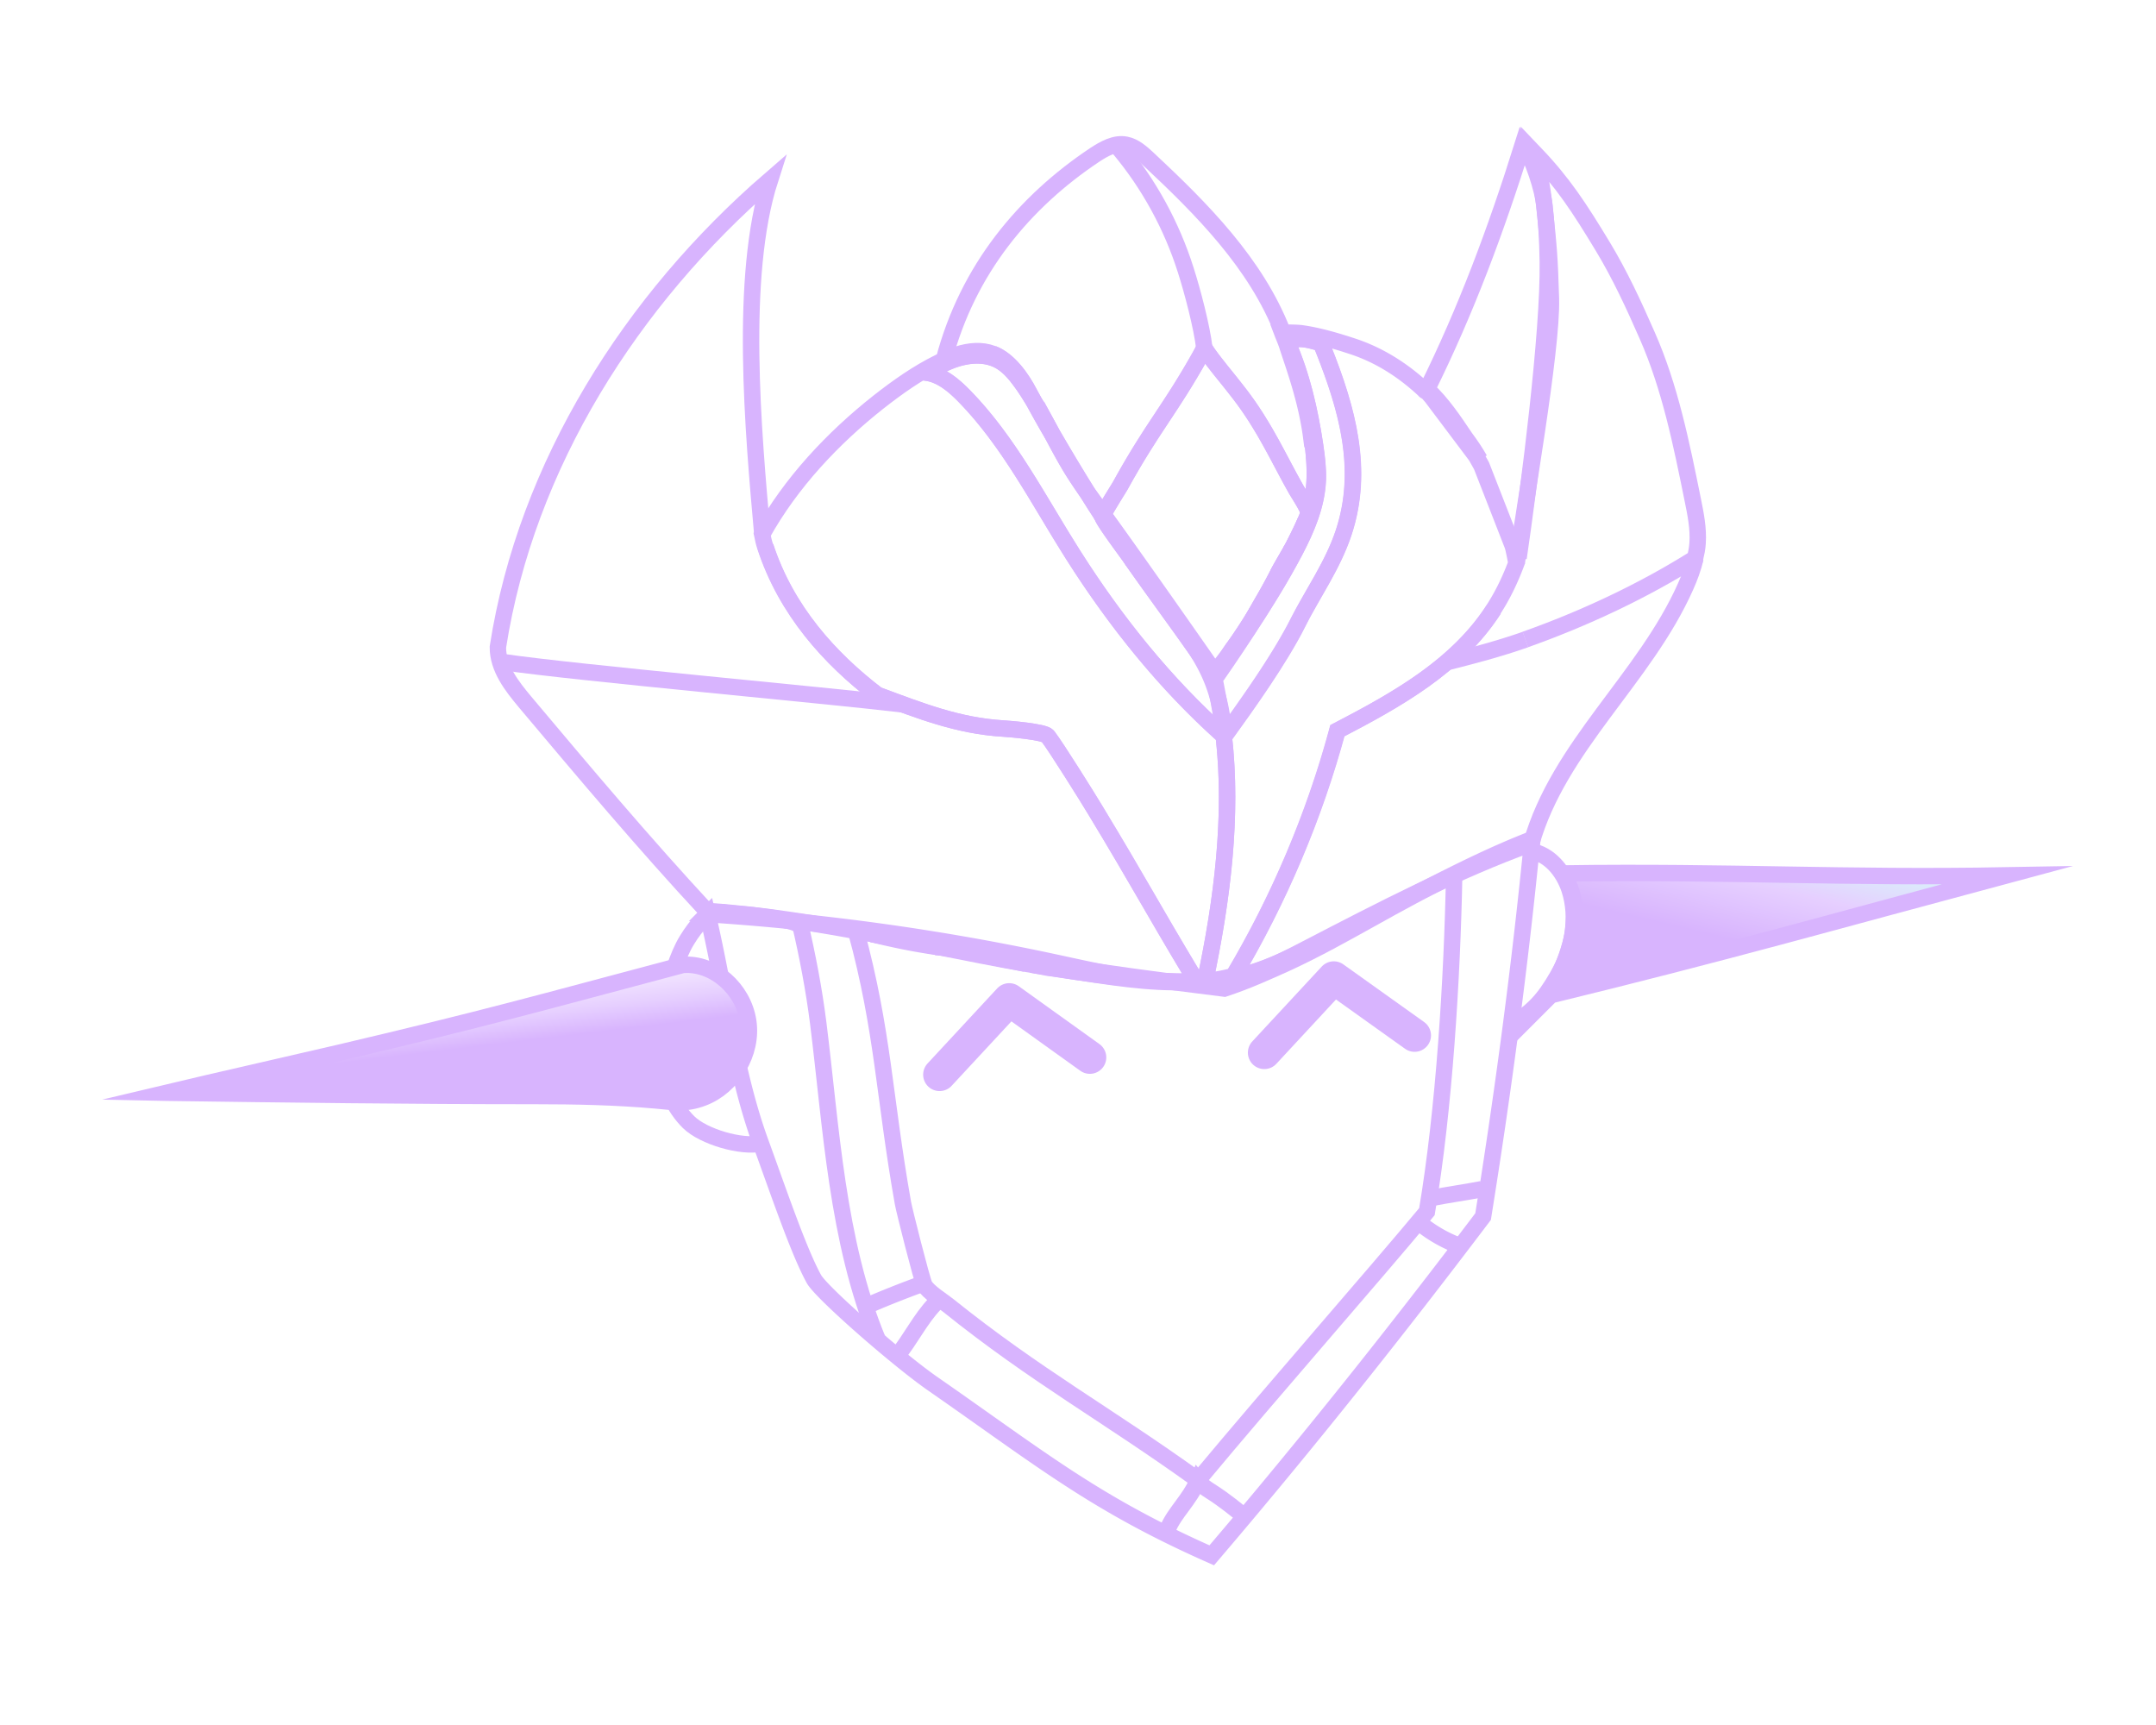 <svg xmlns="http://www.w3.org/2000/svg" id="svg78" width="500" height="400" fill="none" version="1.1" viewBox="0 0 500 400" class="animate-float absolute left-20 top-20 hidden w-[250px] text-purple-500 opacity-50 md:block"><g id="g53" clip-path="url(#clip0_105_14127)" filter="url(#filter0_dddddd_105_14127)"><path id="path1" fill="url(#paint0_linear_105_14127)" stroke-width="3.809" d="M359.676 230.76c39.31-9.56 66.509-17.293 105.591-27.768-38.282.685-64.528-.877-103.649-.343 2.515 4.228 2.134 9.637 1.6 14.589-.533 4.914-1.371 10.247-3.542 13.523"></path><path id="path2" stroke="#d8b4fe" stroke-miterlimit="10" stroke-width="3.809" d="M359.676 230.76c39.31-9.56 66.509-17.293 105.591-27.768-38.282.685-63.652-.99-102.772-.458 3.047 5.22 2.857 8.495 2.323 13.447-.266 2.247-1.714 6.933-2.857 9.066-1.638 2.971-1.104 3.923-2.285 5.714z"></path><path id="path3" stroke="#d8b4fe" stroke-miterlimit="10" stroke-width="3.809" d="M349.924 238.074c5.638-3.618 8-6.018 11.39-11.922s4.8-13.333 2.666-19.885c-1.41-4.266-4.647-8.19-8.913-8.875-.305-.038-.686-.076-.953.114-.304.19-.419.572-.495.876"></path><path id="path4" stroke="#d8b4fe" stroke-miterlimit="10" stroke-width="3.809" d="M355.371 194.611c-2.818 28.912-6.818 58.815-11.427 87.498-20.265 26.817-41.178 53.062-62.929 78.546-27.045-11.96-39.31-22.131-64.68-39.768-8.266-5.752-25.827-21.141-27.579-24.303-3.58-6.476-8.418-20.836-12.304-31.464-6.133-16.76-8.075-34.854-12.38-53.139a554 554 0 0 1 80.603 11.2c14.17 3.047 28.874 6.666 42.93 3.123 5.905-1.486 11.466-4.19 16.951-6.857 16.799-8.151 34.398-18.55 50.74-24.836z"></path><path id="path5" stroke="#d8b4fe" stroke-miterlimit="10" stroke-width="3.809" d="M337.24 202.953c-.458 23.96-2.324 54.434-6.324 78.013-13.256 15.923-35.083 40.683-53.062 62.243-21.218-15.275-37.635-24.189-57.938-40.492-1.372-1.105-4.724-3.162-5.524-4.724-.647-1.295-4.761-17.598-4.99-19.046-4.419-24.912-4.533-39.692-10.894-63.118 28.264 5.6 56.719 9.865 85.44 13.408 5.067-1.676 9.943-3.847 14.78-6.057 12.99-6.018 25.522-14.208 38.511-20.227z"></path><path id="path6" stroke="#d8b4fe" stroke-miterlimit="10" stroke-width="3.809" d="M185.48 213.962c1.79 7.657 3.276 15.39 4.267 23.198 3.009 23.922 4.304 50.587 13.865 73.632"></path><path id="path7" stroke="#d8b4fe" stroke-miterlimit="10" stroke-width="3.809" d="M185.709 214.914c-.8-1.523-7.124-2.17-11.314-2.704-1.447-.19-5.675-.42-6.59-.648-4.342.648-6.17 2.667-8.494 6.438-2.21 3.542-3.886 9.37-4.99 14.018-1.181 4.876-1.676 10.018-.914 15.008s2.856 9.79 6.285 13.18c3.428 3.39 12.265 5.942 16.798 4.952"></path><path id="path8" fill="url(#paint1_linear_105_14127)" stroke-width="3.809" d="M38.635 253.388c27.502.38 56.72.761 85.25.761 9.485 0 18.894.19 28.303 1.029 4 .343 6.78.952 10.856-.61 6.818-2.59 11.618-10.323 10.475-17.789s-7.961-13.599-15.16-13.027c-34.283 9.104-45.064 12.227-79.575 20.341-4.8 1.143-31.236 7.161-40.187 9.295z"></path><path id="path9" stroke="#d8b4fe" stroke-miterlimit="10" stroke-width="3.809" d="M38.635 253.388c27.502.38 56.72.761 85.25.761 9.485 0 18.894.19 28.303 1.029 4 .343 6.78.952 10.856-.61 6.818-2.59 11.618-10.323 10.475-17.789s-7.961-13.599-15.16-13.027c-34.283 9.104-45.064 12.227-79.575 20.341-4.8 1.143-31.236 7.161-40.187 9.295z"></path><path id="path10" stroke="#d8b4fe" stroke-miterlimit="10" stroke-width="3.809" d="M270.765 354.659c1.676-4.038 4.994-6.65 7.05-11.412 2.358 2.857 1.992 1.272 10.095 7.823"></path><path id="path11" stroke="#d8b4fe" stroke-miterlimit="10" stroke-width="3.809" d="M201.593 302.565a224 224 0 0 1 11.809-4.686"></path><path id="path12" stroke="#d8b4fe" stroke-miterlimit="10" stroke-width="3.809" d="M216.83 302.298c-3.466 3.619-5.676 8.342-8.875 12.227"></path><path id="path13" stroke="#d8b4fe" stroke-miterlimit="10" stroke-width="3.809" d="M329.85 284.09a32.2 32.2 0 0 0 8.494 4.761"></path><path id="path14" stroke="#d8b4fe" stroke-miterlimit="10" stroke-width="3.809" d="M332.083 277.767c3.505-.686 8.09-1.334 11.594-2.02"></path><path id="path15" stroke="#d8b4fe" stroke-linecap="round" stroke-linejoin="round" stroke-width="7.618" d="m293.205 244.093 16.113-17.37 18.741 13.37"></path><path id="path16" stroke="#d8b4fe" stroke-linecap="round" stroke-linejoin="round" stroke-width="7.618" d="m217.897 249.197 16.15-17.408 18.704 13.409"></path><path id="path17" stroke="#d8b4fe" stroke-miterlimit="10" stroke-width="3.809" d="M352.172 129.397c2.4-16.38 7.047-52.186 6.78-68.756-.076-5.066-.343-9.256-.8-13.18-.343-3.2-2.59-10.856-4.99-13.98-6.285 20.037-13.18 38.511-22.208 56.758 3.467 3.237 6.133 7.2 8.838 11.237 1.219 1.638 2.361 3.314 3.352 5.066"></path><path id="path18" stroke="#d8b4fe" stroke-miterlimit="10" stroke-width="3.809" d="M244.218 224.552c1.41.19 2.781.419 4.152.61a387 387 0 0 1-9.218-1.486c1.714.304 3.428.647 5.066.876z"></path><path id="path19" stroke="#d8b4fe" stroke-miterlimit="10" stroke-width="3.809" d="M279.53 227.447c.266 0 .571 0 .838-.076h.228c-.342 0-.685.038-1.066.076z"></path><path id="path20" stroke="#d8b4fe" stroke-miterlimit="10" stroke-width="3.809" d="M304.252 101.362c.533 4.037.914 8.113.457 12.151-.267 2.095-.762 4.038-1.41 5.942-.114.343-.266.724-.495 1.22-.99 2.475-2.171 4.837-3.504 7.16a5 5 0 0 1-.305.534c-.038.076-.076.114-.114.19-.838 1.486-1.714 3.01-2.553 4.533-.647 1.334-.685 1.638-3.352 6.133a8 8 0 0 1-.457.762c-.228.42-.495.876-.723 1.295-1.448 2.514-3.315 5.79-5.714 8.876-1.524 1.942-2.514 4.38-3.886 6.437 7.085-10.475 12.723-18.55 18.094-28.797 2.667-5.105 5.028-10.59 5.295-16.38.114-2.705-.229-5.371-.61-8.038-1.219-8.19-3.085-16.341-6.4-23.883 1.639-1.372 4.039-.953 6.4-.305.458.114.953.267 1.296.61.304.304.457.685.609 1.104 5.638 14.17 9.485 28.15 4.685 42.663-2.476 7.466-7.009 13.79-10.665 20.951-4.457 8.723-11.695 18.78-16.99 26.17 0 0-.076-.077-.114-.077 2.133 18.78-.38 38.169-4.304 56.796h.38c.23 0 .458 0 .686-.038 1.829-.19 3.62-.572 5.448-1.029 10.59-17.789 18.779-37.178 24.112-56.91 13.637-7.085 27.77-14.932 36.264-28.15 2.17-3.352 3.885-6.97 5.294-10.742-.266-1.295-.495-2.628-.838-3.923l-7.237-18.551c-.42-.8-.876-1.562-1.295-2.324L332.02 92.067l-1.029-1.18s-.647-.267-.61-.382c-4.875-4.57-10.436-8.151-16.722-10.208-3.694-1.22-7.96-2.476-11.808-3.01-.762-.114-2.362-.152-4.495-.152.419 1.105.914 2.171 1.257 3.314 1.371 4.266 4.38 12.304 5.485 20.95z"></path><path id="path21" stroke="#d8b4fe" stroke-miterlimit="10" stroke-width="3.809" d="M252.18 114.237a516 516 0 0 1-8.19-13.637c1.562 2.933 3.123 5.866 4.876 8.685a112 112 0 0 0 3.314 4.952z"></path><path id="path22" stroke="#d8b4fe" stroke-miterlimit="10" stroke-width="3.809" d="M263.15 227.028c-4-.381-7.961-.876-11.96-1.448 9.484 1.448 18.55 2.78 28.34 1.867-5.447.38-10.97.114-16.38-.42z"></path><path id="path23" stroke="#d8b4fe" stroke-miterlimit="10" stroke-width="3.809" d="M217.706 219.638h.153a1908 1908 0 0 0-15.694-3.048c4.761 1.143 9.37 2.172 15.541 3.048z"></path><path id="path24" stroke="#d8b4fe" stroke-miterlimit="10" stroke-width="3.809" d="M203.422 161.128c9.98 3.695 18.627 7.162 29.216 7.81 1.257.075 9.523.723 10.323 1.751 1.981 2.553 9.371 14.4 11.085 17.256 10.285 17.027 12.609 21.675 22.665 38.435.686.8 1.752.99 2.78 1.029 3.924-18.666 6.438-38.016 4.305-56.796-13.523-12.075-25.065-26.398-34.93-41.977-8.038-12.647-14.933-26.322-25.332-36.912-2.438-2.476-5.256-4.837-8.609-5.333 3.314-1.904 5.829-3.085 8.533-3.657 2.667-.57 5.562-.495 8.038.762 2.17 1.105 3.847 3.086 5.294 5.067 1.067 1.447 2.02 2.97 2.972 4.533-.343-.61-.686-1.296-.99-1.829-1.867-3.619-4.839-7.77-8.533-9.218-2.553-.99-5.448-.724-8.19.152-1.448.572-2.933 1.143-4.343 1.867-4.952 2.438-9.523 5.675-13.903 9.104-10.628 8.38-20.418 18.78-27.046 30.74.19.952.381 1.867.686 2.78 4.837 14.819 14.894 25.942 25.94 34.398z"></path><path id="path25" stroke="#d8b4fe" stroke-miterlimit="10" stroke-width="3.809" d="M297.51 77.097c-6.21-16.037-18.818-28.645-31.236-40.264-1.524-1.409-3.162-2.895-5.18-3.276-2.553-.495-5.067.953-7.276 2.4-16.19 10.818-29.37 26.398-34.931 47.54.99-.496 2.095-.953 3.2-1.296"></path><path id="path26" stroke="#d8b4fe" stroke-miterlimit="10" stroke-width="3.809" d="M274.997 62.66c-3.276-10.361-8.57-20.037-15.466-28.226 6.895 8.228 12.19 17.865 15.466 28.226zm0 0c1.524 4.761 3.733 13.104 4.304 18.094"></path><path id="path27" stroke="#d8b4fe" stroke-miterlimit="10" stroke-width="3.809" d="M278.501 82.201c.267-.495.534-.952.8-1.447 2.4 3.618 4.838 6.247 8.19 10.627 5.866 7.619 9.028 14.933 13.18 22.246.419.724 2.857 4.419 2.78 5.257 0 .114-.076.343-.152.61.648-1.905 1.181-3.848 1.41-5.943.495-4.038.076-8.114-.457-12.151-1.105-8.647-4.114-16.685-5.486-20.951"></path><path id="path28" stroke="#d8b4fe" stroke-miterlimit="10" stroke-width="3.809" d="M298.88 128.597c-1.523 2.59-2.17 3.734-2.552 4.533.838-1.523 1.715-3.047 2.553-4.533z"></path><path id="path29" stroke="#d8b4fe" stroke-miterlimit="10" stroke-width="3.809" d="M230.277 82.049c3.695 1.41 6.666 5.6 8.532 9.218.267.533.648 1.22.99 1.829 1.486 2.437 2.858 4.99 4.229 7.504 2.628 4.533 5.6 9.485 8.19 13.637 1.18 1.714 2.438 3.39 3.657 5.066.685-1.524 3.656-6.133 3.923-6.628 7.504-13.637 11.504-17.522 18.741-30.474"></path><path id="path30" stroke="#d8b4fe" stroke-miterlimit="10" stroke-width="3.809" d="M302.804 120.712c-.952 2.248-2.743 5.752-3.504 7.162 1.295-2.362 2.514-4.724 3.504-7.162z"></path><path id="path31" stroke="#d8b4fe" stroke-miterlimit="10" stroke-width="3.809" d="M280.596 227.37h.115-.077z"></path><path id="path32" stroke="#d8b4fe" stroke-miterlimit="10" stroke-width="3.809" d="M237.743 223.447c-6.628-1.257-13.714-2.895-19.884-3.81 6.628 1.334 13.256 2.63 19.884 3.81z"></path><path id="path33" stroke="#d8b4fe" stroke-miterlimit="10" stroke-width="3.809" d="M116.838 153.548c16.265 2.4 75.042 7.694 92.526 9.79"></path><path id="path34" stroke="#d8b4fe" stroke-miterlimit="10" stroke-width="3.809" d="M176.795 123.912c-2.095-23.579-5.409-59.767 1.79-82.24-32.035 27.73-56.528 66.051-63.118 108.371-.038 4.914 3.238 9.066 6.323 12.761 13.713 16.304 27.426 32.607 42.092 48.415 12.875.877 25.598 2.934 38.283 5.333"></path><path id="path35" stroke="#d8b4fe" stroke-miterlimit="10" stroke-width="3.809" d="M286.082 226.342s-.115.19-.153.267c2.02-.381 4-.876 5.98-1.562 3.81-1.295 7.39-3.162 10.971-5.028 17.56-9.104 35.083-18.208 52.225-24.38 6.4-22.626 26.283-38.244 35.806-59.652.953-2.095 1.753-4.304 2.286-6.551"></path><path id="path36" stroke="#d8b4fe" stroke-miterlimit="10" stroke-width="3.809" d="M353.733 148.291c13.752-4.876 27.427-11.313 39.388-18.855.266-1.143.495-2.286.571-3.467.229-3.428-.457-6.818-1.143-10.17-2.628-12.952-5.256-26.017-10.551-38.017-3.124-7.123-6.285-13.98-10.285-20.607-5.447-8.99-9.18-14.742-15.656-21.522.914 4 1.6 7.732 2.057 11.77 1.067 10.018 1.257 11.77 1.562 21.865.343 11.77-6.4 49.52-7.923 61.214"></path><path id="path37" stroke="#d8b4fe" stroke-miterlimit="10" stroke-width="3.809" d="M285.891 226.609h-.114.076z"></path><path id="path38" stroke="#d8b4fe" stroke-miterlimit="10" stroke-width="3.809" d="M202.165 216.59c5.218.99 10.475 2.02 15.694 3.048 6.17.876 13.256 2.552 19.884 3.809.495.076.952.152 1.41.229 3.046.533 6.132 1.028 9.217 1.485.953.153 1.905.305 2.82.42 3.96.57 7.96 1.066 11.96 1.447 5.447.533 10.97.8 16.38.419v-.038c-1.029 0-2.095-.229-2.78-1.029-10.057-16.76-12.38-21.446-22.666-38.435-1.714-2.857-9.104-14.703-11.085-17.256-.8-1.028-9.066-1.676-10.323-1.752-10.59-.647-19.236-4.114-29.216-7.809-11.047-8.456-21.103-19.58-25.941-34.397"></path><path id="path39" stroke="#d8b4fe" stroke-miterlimit="10" stroke-width="3.809" d="M335.563 153.548c5.676-1.41 12.418-3.2 18.208-5.257"></path><path id="path40" stroke="#d8b4fe" stroke-miterlimit="10" stroke-width="3.809" d="M346.458 141.282c-8.495 13.218-22.627 21.065-36.264 28.15-5.333 19.732-13.523 39.083-24.112 56.91"></path><path id="path41" stroke="#d8b4fe" stroke-miterlimit="10" stroke-width="3.809" d="M279.949 227.409h-.381v.038c.343 0 .724-.038 1.066-.076-.228 0-.457.038-.685.038z"></path><path id="path42" stroke="#d8b4fe" stroke-miterlimit="10" stroke-width="3.809" d="M292.557 140.025c.153-.267.305-.533.457-.762 2.629-4.456 2.667-4.8 3.353-6.133a31 31 0 0 0-.838 1.562 200 200 0 0 1-2.934 5.333z"></path><path id="path43" stroke="#d8b4fe" stroke-miterlimit="10" stroke-width="3.809" d="M299.033 128.407s.19-.305.305-.533c-.153.228-.267.495-.42.723.039-.076.077-.114.115-.19z"></path><path id="path44" stroke="#d8b4fe" stroke-miterlimit="10" stroke-width="3.809" d="M286.12 150.196c2.4-3.086 4.266-6.362 5.714-8.876-3.048 5.219-7.2 10.818-5.714 8.876z"></path><path id="path45" stroke="#d8b4fe" stroke-miterlimit="10" stroke-width="3.809" d="M278.501 82.201c.267-.457.534-.952.8-1.447 2.4 3.618 4.838 6.247 8.19 10.627 5.866 7.657 9.028 14.933 13.18 22.246.419.724 2.857 4.419 2.78 5.257 0 .114-.076.343-.152.61-.114.304-.266.723-.495 1.218-.99 2.248-2.743 5.752-3.504 7.162-.153.228-.267.495-.42.723-1.523 2.59-2.17 3.734-2.552 4.533-.266.534-.57 1.029-.838 1.562a285 285 0 0 1-2.933 5.333c-.228.457-.495.876-.723 1.295-3.048 5.219-6.019 9.523-10.095 14.59 0 0-17.141-24.608-25.826-36.53-.038 0-.077-.077-.077-.077.686-1.486 3.657-6.133 3.924-6.628 7.504-13.637 11.504-17.522 18.741-30.474zm0 0c0 .457.077.876.077 1.333"></path><path id="path46" stroke="#d8b4fe" stroke-miterlimit="10" stroke-width="3.809" d="M278.158 151.72c-5.751-8.228-10.284-14.247-15.808-22.17l-.228-.343c-.457-.648-6.476-8.685-6.438-9.447a358 358 0 0 1-3.504-5.485 140 140 0 0 1-3.314-4.952c-1.753-2.819-3.314-5.752-4.876-8.685a217 217 0 0 1-4.228-7.504c-.953-1.562-1.905-3.086-2.972-4.533-1.447-2.02-3.123-3.962-5.294-5.067-2.438-1.257-5.333-1.333-8.038-.761-2.666.571-5.18 1.752-8.533 3.656 3.353.496 6.171 2.857 8.61 5.333 10.398 10.59 17.331 24.265 25.33 36.912 9.905 15.58 21.408 29.902 34.931 41.977-.306-7.004-2.107-13.033-5.714-18.893z"></path><path id="path47" stroke="#d8b4fe" stroke-miterlimit="10" stroke-width="3.809" d="M300.938 144.52c3.656-7.123 8.151-13.447 10.665-20.95 4.838-14.476.953-28.494-4.685-42.664-.152-.38-.343-.8-.61-1.105-.342-.342-.837-.495-1.295-.61-2.361-.647-4.761-1.066-6.399.306 3.314 7.542 5.18 15.694 6.4 23.883.38 2.667.723 5.333.609 8.038-.267 5.828-2.628 11.275-5.295 16.38-5.996 11.481-17.211 27.638-18.665 29.673 0 0 1.752 8.685 2.247 13.104 0 0 .077.076.115.076 5.333-7.39 12.532-17.446 16.989-26.17z"></path><path id="path48" stroke="#d8b4fe" stroke-miterlimit="10" stroke-width="3.809" d="M255.836 119.303a584 584 0 0 1-3.656-5.066c1.295 2.095 2.476 3.961 3.504 5.485 0-.076.076-.229.152-.419z"></path><path id="path49" stroke="#d8b4fe" stroke-miterlimit="10" stroke-width="3.809" d="M278.158 151.72c-4.913-7.695-9.637-13.37-15.808-22.17 5.524 7.961 10.057 13.98 15.808 22.17z"></path><path id="path50" stroke="#d8b4fe" stroke-miterlimit="10" stroke-width="3.809" d="M239.762 93.096a217 217 0 0 0 4.228 7.504c-1.372-2.552-2.743-5.067-4.228-7.504z"></path><path id="path51" stroke="#d8b4fe" stroke-miterlimit="10" stroke-width="3.809" d="M255.684 119.722c-.038.8 5.98 8.837 6.438 9.447l.228.343a507 507 0 0 1-6.247-9.18 6 6 0 0 0-.419-.61z"></path><path id="path53" stroke="#d8b4fe" stroke-miterlimit="10" stroke-width="3.809" d="M256.065 120.331a507 507 0 0 0 6.247 9.18c6.171 8.8 10.933 14.476 15.808 22.17 1.029 1.486-13.599-20.417-22.284-32.34 0 0-.038-.076-.076-.076-.076.19-.152.343-.152.419.114.19.267.457.419.61z"></path></g><defs id="defs78"><linearGradient id="paint0_linear_105_14127" x1="490.18" x2="493.8" y1="445.23" y2="429.85" gradientTransform="matrix(3.809 0 0 3.809 -1462.464 -1456.228)" gradientUnits="userSpaceOnUse"><stop id="stop65" stop-color="#D8B4FE"></stop><stop id="stop66" offset="0.09" stop-color="#D8B4FE"></stop><stop id="stop67" offset="0.34" stop-color="#D8B4FE"></stop><stop id="stop68" offset="0.57" stop-color="#E6CFFF"></stop><stop id="stop69" offset="0.77" stop-color="#D8F4FA"></stop><stop id="stop70" offset="0.91" stop-color="#F4FCFD"></stop><stop id="stop71" offset="1" stop-color="#fff"></stop></linearGradient><linearGradient id="paint1_linear_105_14127" x1="411.99" x2="411.21" y1="448.38" y2="441.91" gradientTransform="matrix(3.809 0 0 3.809 -1462.464 -1456.228)" gradientUnits="userSpaceOnUse"><stop id="stop72" stop-color="#D8B4FE"></stop><stop id="stop73" offset="0.08" stop-color="#D8B4FE"></stop><stop id="stop74" offset="0.34" stop-color="#D8B4FE"></stop><stop id="stop75" offset="0.57" stop-color="#E6CFFF"></stop><stop id="stop76" offset="0.77" stop-color="#F0E1FF"></stop><stop id="stop77" offset="0.91" stop-color="#F4FCFD"></stop><stop id="stop78" offset="1" stop-color="#fff"></stop></linearGradient><clipPath id="clip0_105_14127"><path id="rect78" fill="#fff" d="M0 0h500.14v500.58H0z"></path></clipPath><filter id="filter0_dddddd_105_14127" width="898.262" height="865.702" x="0.939" y="0.939" color-interpolation-filters="sRGB" filterUnits="userSpaceOnUse"><feFlood id="feFlood53" flood-opacity="0" result="BackgroundImageFix"></feFlood><feColorMatrix id="feColorMatrix53" in="SourceAlpha" result="hardAlpha" type="matrix" values="0 0 0 0 0 0 0 0 0 0 0 0 0 0 0 0 0 0 127 0"></feColorMatrix><feOffset id="feOffset53"></feOffset><feGaussianBlur id="feGaussianBlur53" stdDeviation="10.632"></feGaussianBlur><feColorMatrix id="feColorMatrix54" type="matrix" values="0 0 0 0 0.42 0 0 0 0 0.129 0 0 0 0 0.659 0 0 0 1 0"></feColorMatrix><feBlend id="feBlend54" in2="BackgroundImageFix" mode="normal" result="effect1_dropShadow_105_14127"></feBlend><feColorMatrix id="feColorMatrix55" in="SourceAlpha" result="hardAlpha" type="matrix" values="0 0 0 0 0 0 0 0 0 0 0 0 0 0 0 0 0 0 127 0"></feColorMatrix><feOffset id="feOffset55"></feOffset><feGaussianBlur id="feGaussianBlur55" stdDeviation="10.263"></feGaussianBlur><feColorMatrix id="feColorMatrix56" type="matrix" values="0 0 0 0 0.42 0 0 0 0 0.129 0 0 0 0 0.659 0 0 0 1 0"></feColorMatrix><feBlend id="feBlend56" in2="effect1_dropShadow_105_14127" mode="normal" result="effect2_dropShadow_105_14127"></feBlend><feColorMatrix id="feColorMatrix57" in="SourceAlpha" result="hardAlpha" type="matrix" values="0 0 0 0 0 0 0 0 0 0 0 0 0 0 0 0 0 0 127 0"></feColorMatrix><feOffset id="feOffset57"></feOffset><feGaussianBlur id="feGaussianBlur57" stdDeviation="10.422"></feGaussianBlur><feColorMatrix id="feColorMatrix58" type="matrix" values="0 0 0 0 0.42 0 0 0 0 0.129 0 0 0 0 0.659 0 0 0 1 0"></feColorMatrix><feBlend id="feBlend58" in2="effect2_dropShadow_105_14127" mode="normal" result="effect3_dropShadow_105_14127"></feBlend><feColorMatrix id="feColorMatrix59" in="SourceAlpha" result="hardAlpha" type="matrix" values="0 0 0 0 0 0 0 0 0 0 0 0 0 0 0 0 0 0 127 0"></feColorMatrix><feOffset id="feOffset59"></feOffset><feGaussianBlur id="feGaussianBlur59" stdDeviation="10.844"></feGaussianBlur><feColorMatrix id="feColorMatrix60" type="matrix" values="0 0 0 0 0.42 0 0 0 0 0.129 0 0 0 0 0.659 0 0 0 1 0"></feColorMatrix><feBlend id="feBlend60" in2="effect3_dropShadow_105_14127" mode="normal" result="effect4_dropShadow_105_14127"></feBlend><feColorMatrix id="feColorMatrix61" in="SourceAlpha" result="hardAlpha" type="matrix" values="0 0 0 0 0 0 0 0 0 0 0 0 0 0 0 0 0 0 127 0"></feColorMatrix><feOffset id="feOffset61"></feOffset><feGaussianBlur id="feGaussianBlur61" stdDeviation="10.16"></feGaussianBlur><feColorMatrix id="feColorMatrix62" type="matrix" values="0 0 0 0 0.42 0 0 0 0 0.129 0 0 0 0 0.659 0 0 0 1 0"></feColorMatrix><feBlend id="feBlend62" in2="effect4_dropShadow_105_14127" mode="normal" result="effect5_dropShadow_105_14127"></feBlend><feColorMatrix id="feColorMatrix63" in="SourceAlpha" result="hardAlpha" type="matrix" values="0 0 0 0 0 0 0 0 0 0 0 0 0 0 0 0 0 0 127 0"></feColorMatrix><feOffset id="feOffset63"></feOffset><feGaussianBlur id="feGaussianBlur63" stdDeviation="10.531"></feGaussianBlur><feColorMatrix id="feColorMatrix64" type="matrix" values="0 0 0 0 0.42 0 0 0 0 0.129 0 0 0 0 0.659 0 0 0 1 0"></feColorMatrix><feBlend id="feBlend64" in2="effect5_dropShadow_105_14127" mode="normal" result="effect6_dropShadow_105_14127"></feBlend><feBlend id="feBlend65" in="SourceGraphic" in2="effect6_dropShadow_105_14127" mode="normal" result="shape"></feBlend></filter></defs></svg>